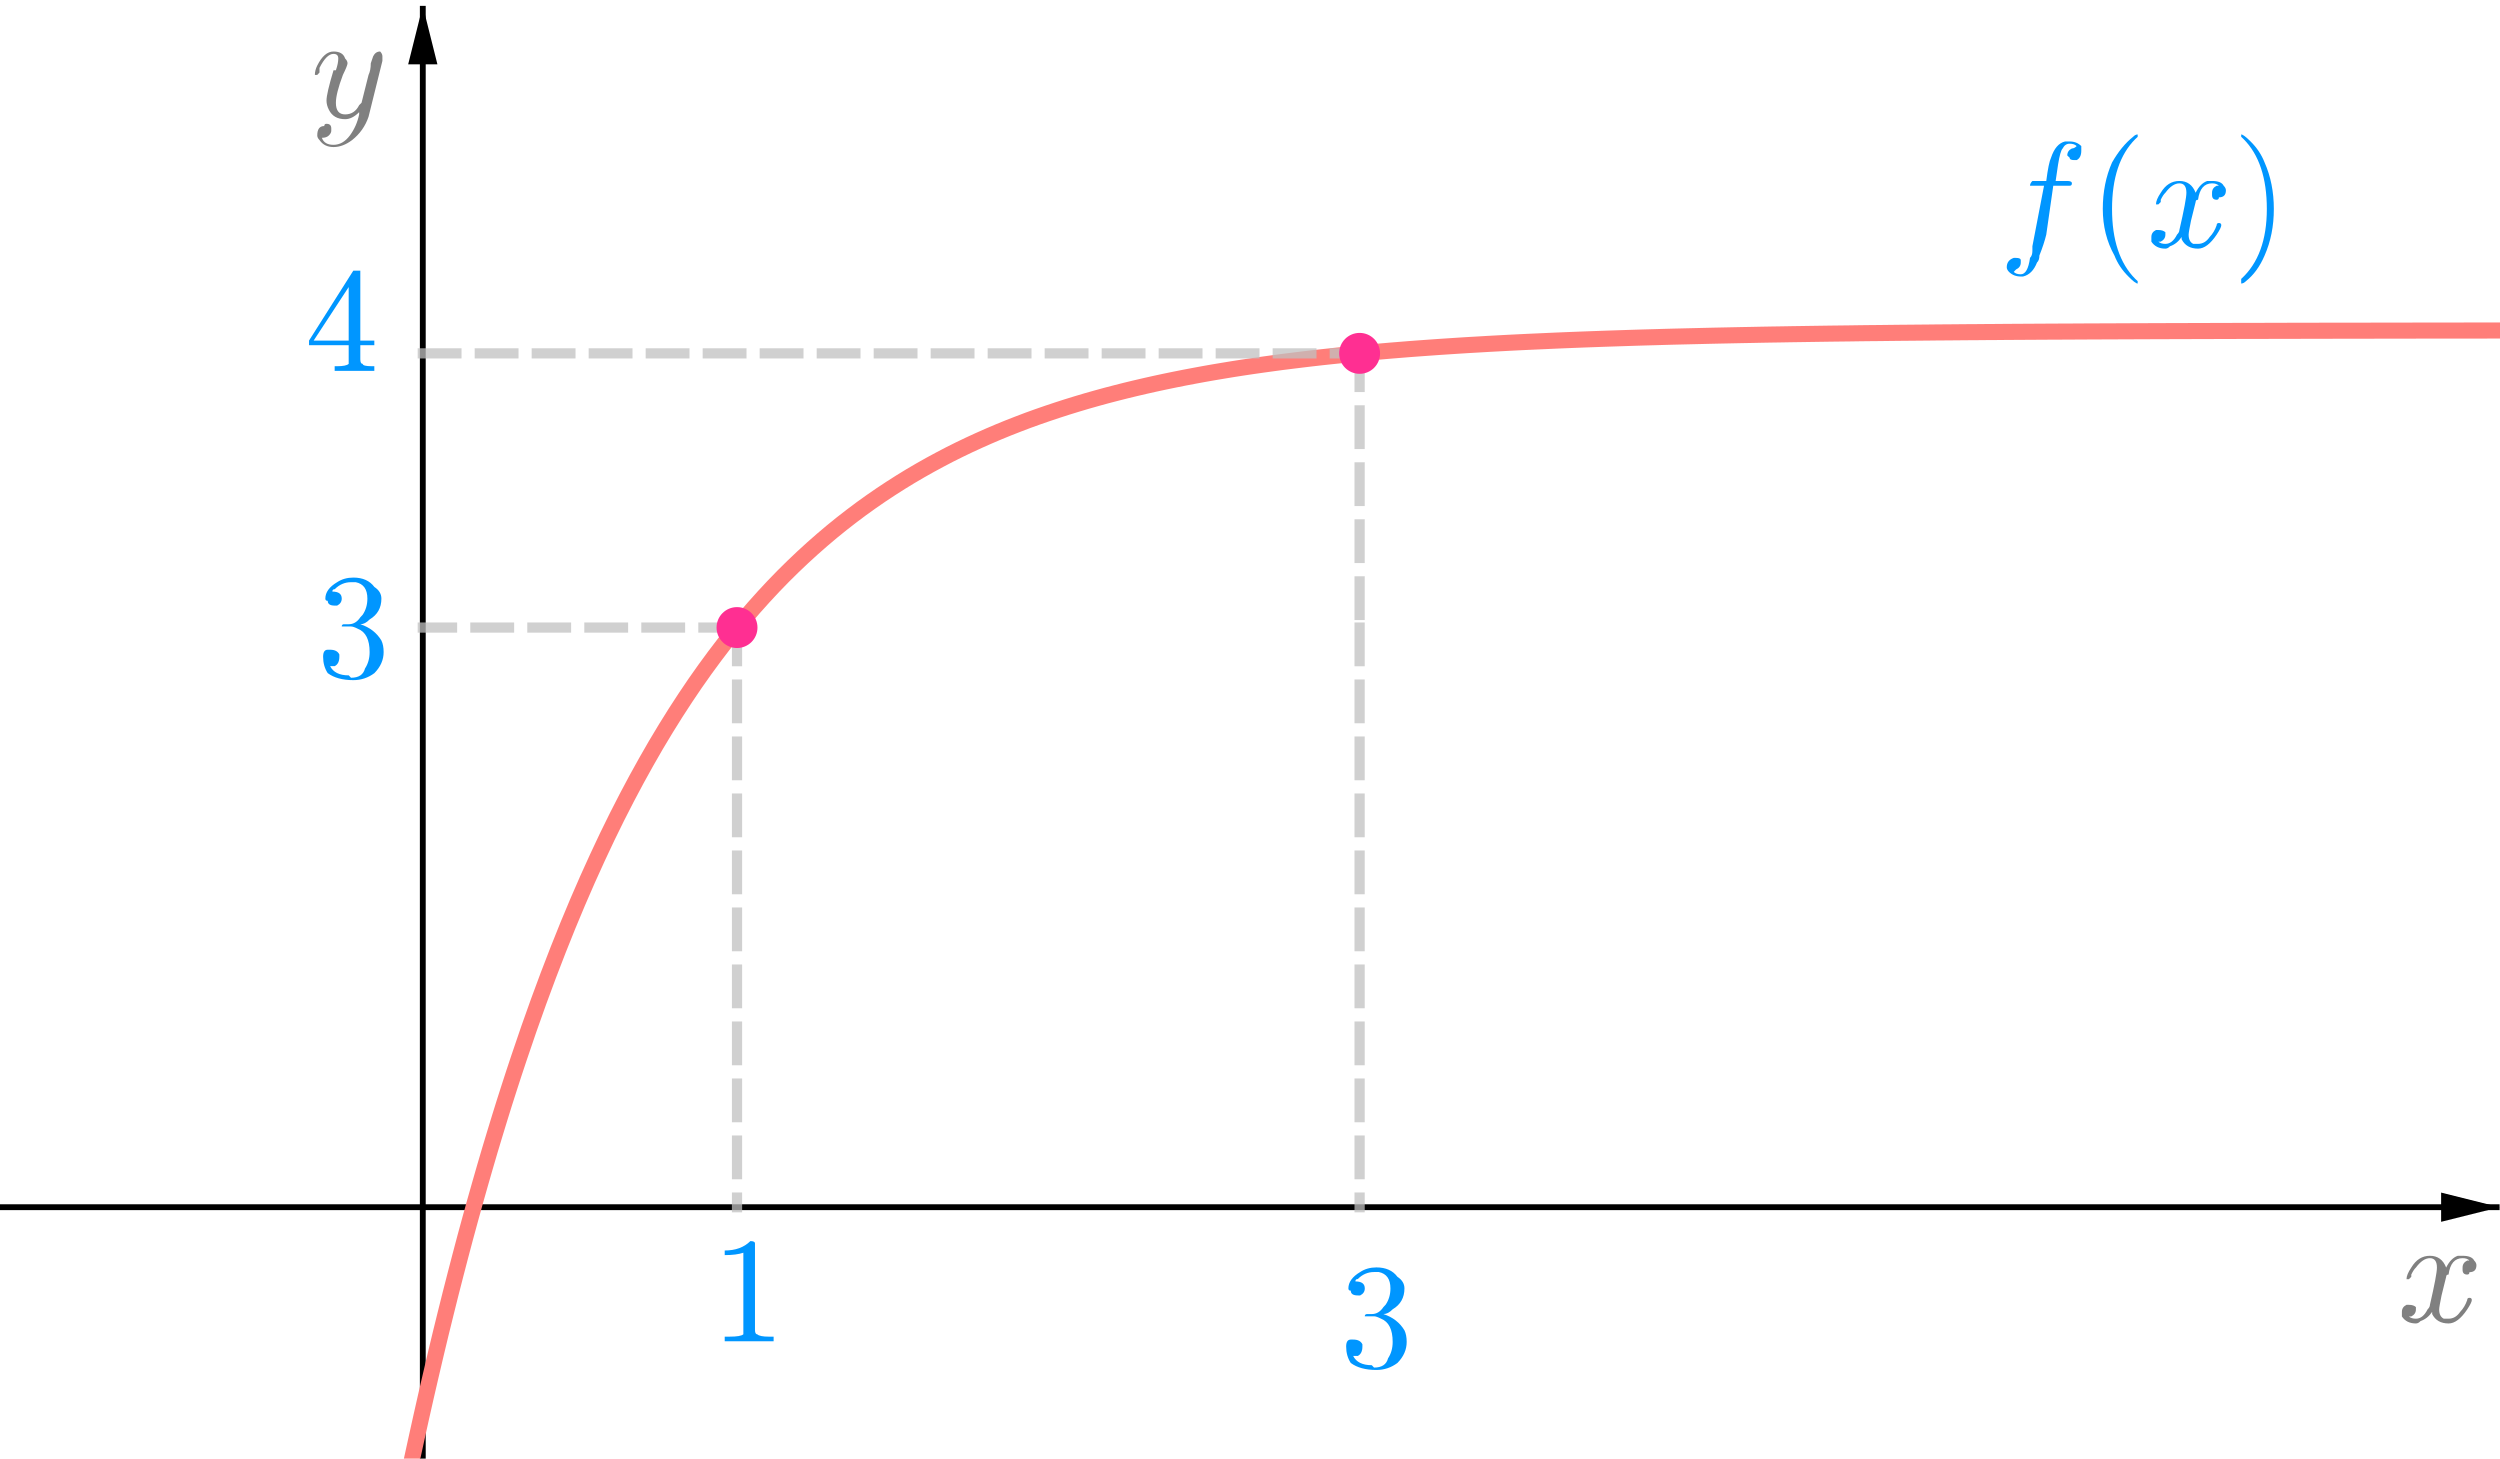 <?xml version="1.0" encoding="ISO-8859-1" standalone="no"?>

<svg 
     version="1.1"
     baseProfile="full"
     xmlns="http://www.w3.org/2000/svg"
     xmlns:xlink="http://www.w3.org/1999/xlink"
     xmlns:ev="http://www.w3.org/2001/xml-events"
     width="17.14cm"
     height="10.0cm"
     viewBox="0 0 855 499"
     >
<title>

</title>
<g stroke-linejoin="miter" stroke-dashoffset="0" stroke-dasharray="none" stroke-width="1" stroke-miterlimit="10.000" stroke-linecap="square">
<clipPath id="clipe83dcf0f-a707-48a5-87cb-e5e81d56fd5c">
  <path d="M 0 0 L 0 500.00 L 857.00 500.00 L 857.00 0 z"/>
</clipPath>
<g clip-path="url(#clip1)">
<g stroke-width="2" stroke-linecap="butt" fill="none" stroke-opacity="1" stroke="#000000">
  <path d="M 144.50 3 L 144.50 500.00"/>
</g> <!-- drawing style -->
</g> <!-- clip1 -->
<clipPath id="clip61754c3f-de34-42ec-a620-01c727277b73">
  <path d="M 0 0 L 0 500.00 L 857.00 500.00 L 857.00 0 z"/>
</clipPath>
<g clip-path="url(#clip2)">
<g fill-opacity="1" fill-rule="evenodd" stroke="none" fill="#000000">
  <path d="M 144.50 2 L 139.50 22.000 L 149.50 22.000"/>
</g> <!-- drawing style -->
</g> <!-- clip2 -->
<clipPath id="clip7a1cfddb-5a2f-455c-a044-4a45bc522fd7">
  <path d="M 0 0 L 0 500.00 L 857.00 500.00 L 857.00 0 z"/>
</clipPath>
<g clip-path="url(#clip3)">
<g stroke-width="2" stroke-linecap="butt" fill="none" stroke-opacity="1" stroke="#000000">
  <path d="M 0 413.00 L 854.00 413.00"/>
</g> <!-- drawing style -->
</g> <!-- clip3 -->
<clipPath id="clip5746c06f-155d-4f89-87e8-4db5fc952ccc">
  <path d="M 0 0 L 0 500.00 L 857.00 500.00 L 857.00 0 z"/>
</clipPath>
<g clip-path="url(#clip4)">
<g fill-opacity="1" fill-rule="evenodd" stroke="none" fill="#000000">
  <path d="M 855.00 413.00 L 835.00 408.00 L 835.00 418.00"/>
</g> <!-- drawing style -->
</g> <!-- clip4 -->
<g id="misc">
</g><!-- misc -->
<g id="layer0">
<clipPath id="clipfa8e1ebc-67f8-4036-aed2-adc17f40b0b2">
  <path d="M 0 0 L 0 500.00 L 857.00 500.00 L 857.00 0 z"/>
</clipPath>
<g clip-path="url(#clip5)">
<g stroke-linejoin="round" stroke-width="5.5" stroke-linecap="round" fill="none" stroke-opacity="1" stroke="#ff7e79">
  <path d="M 138.93 508.00 L 140.60 500.15 L 142.28 492.45 L 143.95 484.90 L 145.62 477.51 L 147.30 470.26 L 148.97 463.15 L 150.64 456.19 L 152.32 449.37 L 153.99 442.68 L 155.67 436.12 L 157.34 429.70 L 159.01 423.40 L 160.69 417.23 L 162.36 411.18 L 164.04 405.25 L 165.71 399.44 L 167.38 393.74 L 169.06 388.16 L 170.73 382.69 L 172.40 377.32 L 174.08 372.07 L 175.75 366.92 L 177.43 361.87 L 180.77 352.07 L 184.12 342.65 L 187.47 333.61 L 190.82 324.92 L 194.16 316.58 L 197.51 308.56 L 200.86 300.86 L 204.21 293.47 L 207.55 286.36 L 210.90 279.53 L 214.25 272.98 L 217.60 266.68 L 220.95 260.63 L 224.29 254.81 L 227.64 249.23 L 230.99 243.86 L 234.34 238.71 L 237.68 233.76 L 241.03 229.01 L 244.38 224.44 L 247.73 220.05 L 251.07 215.84 L 254.42 211.79 L 257.77 207.90 L 261.12 204.16 L 264.46 200.57 L 267.81 197.12 L 271.16 193.81 L 274.51 190.63 L 277.86 187.57 L 281.20 184.64 L 284.55 181.81 L 287.90 179.10 L 291.25 176.50 L 294.59 174.00 L 297.94 171.60 L 301.29 169.29 L 304.64 167.08 L 307.98 164.95 L 311.33 162.90 L 314.68 160.94 L 318.03 159.05 L 321.38 157.24 L 324.72 155.49 L 328.07 153.82 L 331.42 152.21 L 334.77 150.67 L 338.11 149.19 L 341.46 147.76 L 344.81 146.39 L 348.16 145.08 L 351.50 143.81 L 354.85 142.60 L 358.20 141.44 L 361.55 140.32 L 364.89 139.24 L 368.24 138.21 L 371.59 137.21 L 374.94 136.26 L 378.29 135.34 L 381.63 134.47 L 384.98 133.62 L 388.33 132.81 L 391.68 132.03 L 395.02 131.28 L 398.37 130.56 L 401.72 129.87 L 405.07 129.20 L 408.41 128.57 L 411.76 127.95 L 415.11 127.36 L 418.46 126.80 L 421.80 126.25 L 425.15 125.73 L 428.50 125.23 L 431.85 124.75 L 435.20 124.29 L 438.54 123.84 L 441.89 123.42 L 445.24 123.01 L 448.59 122.61 L 451.93 122.23 L 455.28 121.87 L 458.63 121.52 L 461.98 121.19 L 465.32 120.86 L 468.67 120.55 L 472.02 120.26 L 475.37 119.97 L 478.71 119.70 L 482.06 119.43 L 485.41 119.18 L 488.76 118.94 L 492.11 118.70 L 495.45 118.48 L 498.80 118.26 L 502.15 118.05 L 505.50 117.86 L 508.84 117.66 L 512.19 117.48 L 515.54 117.30 L 518.89 117.13 L 522.23 116.97 L 525.58 116.82 L 528.93 116.67 L 532.28 116.52 L 535.62 116.38 L 538.97 116.25 L 542.32 116.12 L 545.67 116.00 L 549.02 115.88 L 552.36 115.77 L 555.71 115.66 L 559.06 115.55 L 562.41 115.45 L 565.75 115.36 L 569.10 115.26 L 572.45 115.17 L 575.80 115.09 L 579.14 115.01 L 582.49 114.93 L 585.84 114.85 L 589.19 114.78 L 592.54 114.71 L 595.88 114.64 L 599.23 114.58 L 602.58 114.51 L 605.93 114.45 L 609.27 114.40 L 612.62 114.34 L 615.97 114.29 L 619.32 114.24 L 622.66 114.19 L 626.01 114.14 L 629.36 114.10 L 632.71 114.06 L 636.05 114.01 L 639.40 113.97 L 642.75 113.94 L 646.10 113.90 L 649.45 113.86 L 652.79 113.83 L 656.14 113.80 L 659.49 113.77 L 662.84 113.73 L 666.18 113.71 L 669.53 113.68 L 672.88 113.65 L 676.23 113.63 L 679.57 113.60 L 682.92 113.58 L 686.27 113.55 L 689.62 113.53 L 692.96 113.51 L 696.31 113.49 L 699.66 113.47 L 703.01 113.45 L 706.36 113.44 L 709.70 113.42 L 713.05 113.40 L 716.40 113.39 L 719.75 113.37 L 723.09 113.36 L 726.44 113.34 L 729.79 113.33 L 733.14 113.32 L 736.48 113.30 L 739.83 113.29 L 743.18 113.28 L 746.53 113.27 L 749.88 113.26 L 753.22 113.25 L 756.57 113.24 L 759.92 113.23 L 763.27 113.22 L 766.61 113.21 L 769.96 113.20 L 773.31 113.20 L 776.66 113.19 L 780.00 113.18 L 783.35 113.17 L 786.70 113.17 L 790.05 113.16 L 793.39 113.15 L 796.74 113.15 L 800.09 113.14 L 803.44 113.14 L 806.79 113.13 L 810.13 113.13 L 813.48 113.12 L 816.83 113.12 L 820.18 113.11 L 823.52 113.11 L 826.87 113.10 L 830.22 113.10 L 833.57 113.09 L 836.91 113.09 L 840.26 113.09 L 843.61 113.08 L 846.96 113.08 L 850.30 113.08 L 853.65 113.07 L 857.00 113.07"/>
<title>Function f</title>
<desc>f: y = 6 - ℯ^(2 - 0.6x)</desc>

</g> <!-- drawing style -->
</g> <!-- clip5 -->
<clipPath id="clip0d0a8870-b1f7-4848-84bd-eba74ef63c36">
  <path d="M 0 0 L 0 500.00 L 857.00 500.00 L 857.00 0 z"/>
</clipPath>
<g clip-path="url(#clip6)">
<g stroke-linejoin="round" stroke-dasharray="11.500,8" stroke-width="3.5" stroke-linecap="butt" fill="none" stroke-opacity=".749" stroke="#c0c0c0">
  <path d="M 252.00 214.70 L 252.00 413.00"/>
<title>Segment k</title>
<desc>Segment k: Segment A, D</desc>

</g> <!-- drawing style -->
</g> <!-- clip6 -->
<clipPath id="clip51c2bea9-9aab-4039-aa9e-59fb4cc0193b">
  <path d="M 0 0 L 0 500.00 L 857.00 500.00 L 857.00 0 z"/>
</clipPath>
<g clip-path="url(#clip7)">
<g stroke-linejoin="round" stroke-dasharray="11.500,8" stroke-width="3.5" stroke-linecap="butt" fill="none" stroke-opacity=".749" stroke="#c0c0c0">
  <path d="M 252.00 214.70 L 144.50 214.70"/>
<title>Segment l</title>
<desc>Segment l: Segment A, C</desc>

</g> <!-- drawing style -->
</g> <!-- clip7 -->
<clipPath id="clipe522d4df-e4bc-4b1f-accb-930efdaf8050">
  <path d="M 0 0 L 0 500.00 L 857.00 500.00 L 857.00 0 z"/>
</clipPath>
<g clip-path="url(#clip8)">
<g stroke-linejoin="round" stroke-dasharray="11.500,8" stroke-width="3.5" stroke-linecap="butt" fill="none" stroke-opacity=".749" stroke="#c0c0c0">
  <path d="M 465.00 120.89 L 465.00 214.70"/>
<title>Segment m</title>
<desc>Segment m: Segment B, F</desc>

</g> <!-- drawing style -->
</g> <!-- clip8 -->
<clipPath id="clipad0ddc42-5eda-4cac-92ef-4df18ef1ad7f">
  <path d="M 0 0 L 0 500.00 L 857.00 500.00 L 857.00 0 z"/>
</clipPath>
<g clip-path="url(#clip9)">
<g stroke-linejoin="round" stroke-dasharray="11.500,8" stroke-width="3.5" stroke-linecap="butt" fill="none" stroke-opacity=".749" stroke="#c0c0c0">
  <path d="M 465.00 214.70 L 465.00 413.00"/>
<title>Segment n</title>
<desc>Segment n: Segment F, E</desc>

</g> <!-- drawing style -->
</g> <!-- clip9 -->
<clipPath id="clip965c30af-5aa7-4e33-bbe3-59aff6d735b7">
  <path d="M 0 0 L 0 500.00 L 857.00 500.00 L 857.00 0 z"/>
</clipPath>
<g clip-path="url(#clip10)">
<g stroke-linejoin="round" stroke-dasharray="11.500,8" stroke-width="3.5" stroke-linecap="butt" fill="none" stroke-opacity=".749" stroke="#c0c0c0">
  <path d="M 144.50 120.89 L 465.00 120.89"/>
<title>Segment p</title>
<desc>Segment p: Segment G, B</desc>

</g> <!-- drawing style -->
</g> <!-- clip10 -->
<clipPath id="clip0b1682cb-b8cb-4f71-931b-9fb68c66ab6e">
  <path d="M 0 0 L 0 500.00 L 857.00 500.00 L 857.00 0 z"/>
</clipPath>
<g clip-path="url(#clip11)">
<g fill-opacity="1" fill-rule="nonzero" stroke="none" fill="#ff2f92">
  <path d="M 259.00 214.70 C 259.00 218.57 255.87 221.70 252.00 221.70 C 248.13 221.70 245.00 218.57 245.00 214.70 C 245.00 210.83 248.13 207.70 252.00 207.70 C 255.87 207.70 259.00 210.83 259.00 214.70 z"/>
<title>Point A</title>
<desc>Point A: Point on f</desc>

</g> <!-- drawing style -->
</g> <!-- clip11 -->
<clipPath id="clipdde73ade-0c1f-4317-ba71-900cd061dbad">
  <path d="M 0 0 L 0 500.00 L 857.00 500.00 L 857.00 0 z"/>
</clipPath>
<g clip-path="url(#clip12)">
<g fill-opacity="1" fill-rule="nonzero" stroke="none" fill="#ff2f92">
  <path d="M 472.00 120.89 C 472.00 124.76 468.87 127.89 465.00 127.89 C 461.13 127.89 458.00 124.76 458.00 120.89 C 458.00 117.03 461.13 113.89 465.00 113.89 C 468.87 113.89 472.00 117.03 472.00 120.89 z"/>
<title>Point B</title>
<desc>Point B: Point on f</desc>

</g> <!-- drawing style -->
</g> <!-- clip12 -->
<g transform="matrix(51.000, 0, 0, 51.000, 820.00, 451.96)">
<clipPath id="clipc3c1f109-2298-497d-91ed-b4fd404cba98">
  <path d="M -16.078 -8.862 L -16.078 .942 L .725 .942 L .725 -8.862 z"/>
</clipPath>
<g clip-path="url(#clip13)">
<g fill-opacity="1" fill-rule="nonzero" stroke="none" fill="#808080">
  <path d="M .328 -.297 L .297 -.172 Q .281 -.094 .281 -.078 Q .281 -.031 .312 -.016 Q .328 -.016 .344 -.016 Q .391 -.016 .422 -.062 Q .453 -.094 .469 -.141 Q .469 -.156 .484 -.156 Q .5 -.156 .5 -.141 Q .5 -.125 .469 -.078 Q .406 .016 .344 .016 Q .266 .016 .234 -.047 Q .234 -.062 .234 -.062 Q .203 -.016 .156 -0 Q .141 .016 .125 .016 Q .062 .016 .031 -.031 Q .031 -.031 .031 -.062 Q .031 -.094 .062 -.109 Q .078 -.109 .078 -.109 Q .109 -.109 .125 -.094 Q .125 -.078 .125 -.078 Q .125 -.047 .094 -.031 Q .078 -.031 .078 -.031 Q .094 -.016 .125 -.016 Q .172 -.016 .203 -.078 Q .219 -.094 .219 -.109 Q .266 -.312 .266 -.359 Q .266 -.422 .219 -.422 Q .172 -.422 .125 -.359 L .125 -.359 Q .125 -.359 .125 -.359 Q .109 -.344 .094 -.312 Q .094 -.312 .094 -.297 L .078 -.281 Q .078 -.281 .078 -.281 Q .062 -.281 .062 -.281 Q .062 -.312 .094 -.359 Q .141 -.438 .219 -.438 Q .297 -.438 .328 -.359 Q .359 -.422 .406 -.438 Q .422 -.438 .438 -.438 Q .5 -.438 .516 -.406 Q .531 -.391 .531 -.375 Q .531 -.328 .484 -.328 Q .484 -.312 .469 -.312 Q .438 -.312 .438 -.344 Q .438 -.344 .438 -.359 Q .438 -.391 .469 -.406 Q .469 -.406 .484 -.406 Q .469 -.422 .438 -.422 Q .359 -.422 .344 -.312 Q .328 -.312 .328 -.297 z"/>
<title>$x$</title>
<desc>text1 = “$x$”</desc>

</g> <!-- drawing style -->
</g> <!-- clip13 -->
</g> <!-- transform -->
<g transform="matrix(51.000, 0, 0, 51.000, 106.00, 39.958)">
<clipPath id="clipb3e4e079-d8d6-4e3e-962f-5b1dad36cf81">
  <path d="M -2.078 -.783 L -2.078 9.02 L 14.725 9.02 L 14.725 -.783 z"/>
</clipPath>
<g clip-path="url(#clip14)">
<g fill-opacity="1" fill-rule="nonzero" stroke="none" fill="#808080">
  <path d="M .484 -.375 L .391 -0 Q .359 .094 .281 .156 Q .219 .203 .156 .203 Q .094 .203 .062 .156 Q .047 .141 .047 .125 Q .047 .062 .094 .062 Q .094 .047 .109 .047 Q .141 .047 .141 .078 Q .141 .078 .141 .094 Q .141 .109 .125 .125 Q .109 .141 .078 .141 Q .094 .188 .156 .188 Q .219 .188 .266 .125 Q .312 .062 .328 -.016 Q .328 -.031 .328 -.031 Q .281 .016 .234 .016 Q .156 .016 .125 -.047 Q .109 -.078 .109 -.109 Q .109 -.156 .156 -.312 Q .156 -.312 .172 -.312 Q .188 -.359 .188 -.391 Q .188 -.422 .156 -.422 Q .109 -.422 .062 -.328 L .062 -.328 Q .062 -.312 .062 -.297 Q .047 -.281 .047 -.281 Q .031 -.281 .031 -.281 Q .031 -.312 .047 -.344 Q .094 -.438 .156 -.438 Q .219 -.438 .234 -.391 Q .25 -.375 .25 -.359 Q .25 -.344 .219 -.281 Q .172 -.156 .172 -.094 Q .172 -.016 .234 -.016 Q .297 -.016 .328 -.078 Q .344 -.094 .344 -.094 L .391 -.281 Q .406 -.312 .406 -.359 Q .422 -.406 .422 -.406 Q .438 -.438 .469 -.438 Q .484 -.422 .484 -.406 Q .484 -.391 .484 -.375 z"/>
<title>$y$</title>
<desc>text1_1 = “$y$”</desc>

</g> <!-- drawing style -->
</g> <!-- clip14 -->
</g> <!-- transform -->
<g transform="matrix(51.000, 0, 0, 51.000, 458.00, 467.87)">
<clipPath id="clipebce70de-c888-44c5-b0c2-6b760268a36f">
  <path d="M -8.98 -9.174 L -8.98 .63 L 7.824 .63 L 7.824 -9.174 z"/>
</clipPath>
<g clip-path="url(#clip15)">
<g fill-opacity="1" fill-rule="nonzero" stroke="none" fill="#0096ff">
  <path d="M .297 -.359 L .297 -.359 Q .391 -.328 .438 -.25 Q .453 -.219 .453 -.172 Q .453 -.094 .391 -.031 Q .328 .016 .25 .016 Q .141 .016 .078 -.031 Q .047 -.078 .047 -.141 Q .047 -.188 .078 -.188 Q .094 -.188 .094 -.188 Q .141 -.188 .156 -.156 Q .156 -.141 .156 -.141 Q .156 -.094 .125 -.078 Q .109 -.078 .094 -.078 Q .125 -.016 .219 -.016 Q .234 -0 .234 -0 Q .312 -0 .328 -.062 Q .359 -.109 .359 -.172 Q .359 -.297 .281 -.328 Q .25 -.344 .234 -.344 L .188 -.344 Q .172 -.344 .172 -.344 Q .172 -.359 .188 -.359 Q .203 -.359 .219 -.359 Q .266 -.359 .297 -.406 L .297 -.406 L .297 -.406 L .297 -.406 L .297 -.406 L .312 -.422 Q .344 -.469 .344 -.531 Q .344 -.625 .266 -.641 Q .25 -.641 .234 -.641 Q .172 -.641 .125 -.594 Q .109 -.594 .109 -.578 Q .172 -.578 .172 -.531 Q .172 -.5 .141 -.484 Q .125 -.484 .125 -.484 Q .078 -.484 .078 -.516 L .078 -.516 L .078 -.516 Q .062 -.516 .062 -.531 Q .062 -.594 .141 -.641 Q .188 -.672 .25 -.672 Q .344 -.672 .391 -.609 L .391 -.609 Q .438 -.578 .438 -.531 Q .438 -.438 .359 -.391 Q .328 -.359 .297 -.359 z"/>
<title>$3$</title>
<desc>text1_2 = “$3$”</desc>

</g> <!-- drawing style -->
</g> <!-- clip15 -->
</g> <!-- transform -->
<g transform="matrix(51.000, 0, 0, 51.000, 243.00, 458.87)">
<clipPath id="clipc049cd3f-d9c0-4109-b986-a8091c5385f4">
  <path d="M -4.765 -8.997 L -4.765 .807 L 12.039 .807 L 12.039 -8.997 z"/>
</clipPath>
<g clip-path="url(#clip16)">
<g fill-opacity="1" fill-rule="nonzero" stroke="none" fill="#0096ff">
  <path d="M .297 -.641 L .297 -.078 Q .297 -.047 .312 -.047 Q .328 -.031 .391 -.031 L .422 -.031 L .422 -0 Q .391 -0 .25 -0 Q .125 -0 .094 -0 L .094 -.031 L .125 -.031 Q .203 -.031 .219 -.047 L .219 -.047 Q .219 -.062 .219 -.078 L .219 -.594 Q .172 -.578 .094 -.578 L .094 -.609 Q .203 -.609 .266 -.672 Q .297 -.672 .297 -.656 L .297 -.656 L .297 -.656 Q .297 -.656 .297 -.641 z"/>
<title>$1$</title>
<desc>text1_3 = “$1$”</desc>

</g> <!-- drawing style -->
</g> <!-- clip16 -->
</g> <!-- transform -->
<g transform="matrix(51.000, 0, 0, 51.000, 684.00, 84.250)">
<clipPath id="clip952309df-7032-45ce-a15d-aa2a38349df8">
  <path d="M -13.412 -1.652 L -13.412 8.152 L 3.392 8.152 L 3.392 -1.652 z"/>
</clipPath>
<g clip-path="url(#clip17)">
<g fill-opacity="1" fill-rule="nonzero" stroke="none" fill="#0096ff">
  <path d="M .359 -.406 L .359 -.406 L .312 -.078 Q .297 -.016 .266 .062 Q .266 .094 .25 .109 Q .219 .188 .156 .203 Q .156 .203 .141 .203 Q .094 .203 .062 .172 Q .047 .156 .047 .141 Q .047 .094 .094 .078 Q .094 .078 .109 .078 Q .141 .078 .141 .094 Q .141 .109 .141 .109 Q .141 .141 .109 .156 Q .109 .156 .094 .172 Q .109 .188 .141 .188 Q .188 .188 .203 .078 Q .219 .062 .219 .031 L .219 -0 L .297 -.406 L .234 -.406 Q .203 -.406 .203 -.406 L .203 -.406 L .203 -.406 Q .203 -.422 .219 -.438 L .219 -.438 L .234 -.438 L .312 -.438 Q .328 -.562 .344 -.594 Q .375 -.688 .438 -.703 Q .453 -.703 .469 -.703 Q .516 -.703 .547 -.672 L .547 -.672 Q .547 -.656 .547 -.641 Q .547 -.594 .516 -.578 Q .516 -.578 .5 -.578 Q .469 -.578 .469 -.594 Q .453 -.609 .453 -.609 Q .453 -.641 .484 -.656 Q .5 -.656 .516 -.672 Q .5 -.688 .469 -.688 Q .438 -.688 .422 -.656 Q .406 -.641 .391 -.547 L .375 -.438 L .453 -.438 Q .484 -.438 .484 -.422 Q .484 -.406 .469 -.406 L .469 -.406 L .453 -.406 L .359 -.406 z"/>
<title>$f(x)$</title>
<desc>text1_4 = “$f(x)$”</desc>

</g> <!-- drawing style -->
</g> <!-- clip17 -->
</g> <!-- transform -->
<g transform="matrix(51.000, 0, 0, 51.000, 714.46, 84.250)">
<clipPath id="clipdc84800e-a2e7-4b2b-bb82-783ac1e87241">
  <path d="M -14.009 -1.652 L -14.009 8.152 L 2.795 8.152 L 2.795 -1.652 z"/>
</clipPath>
<g clip-path="url(#clip18)">
<g fill-opacity="1" fill-rule="nonzero" stroke="none" fill="#0096ff">
  <path d="M .328 .234 L .328 .234 Q .328 .25 .328 .25 Q .312 .25 .266 .203 Q .203 .141 .172 .062 Q .094 -.078 .094 -.25 Q .094 -.422 .156 -.562 Q .219 -.672 .297 -.734 Q .312 -.75 .328 -.75 Q .328 -.75 .328 -.734 Q .328 -.734 .312 -.719 Q .156 -.562 .156 -.25 Q .156 .062 .312 .219 Q .328 .234 .328 .234 z"/>
<title>$f(x)$</title>
<desc>text1_4 = “$f(x)$”</desc>

</g> <!-- drawing style -->
</g> <!-- clip18 -->
</g> <!-- transform -->
<g transform="matrix(51.000, 0, 0, 51.000, 734.29, 84.250)">
<clipPath id="clip6223cdb9-0241-4265-86b8-977a2b37fdfc">
  <path d="M -14.398 -1.652 L -14.398 8.152 L 2.406 8.152 L 2.406 -1.652 z"/>
</clipPath>
<g clip-path="url(#clip19)">
<g fill-opacity="1" fill-rule="nonzero" stroke="none" fill="#0096ff">
  <path d="M .328 -.297 L .297 -.172 Q .281 -.094 .281 -.078 Q .281 -.031 .312 -.016 Q .328 -.016 .344 -.016 Q .391 -.016 .422 -.062 Q .453 -.094 .469 -.141 Q .469 -.156 .484 -.156 Q .5 -.156 .5 -.141 Q .5 -.125 .469 -.078 Q .406 .016 .344 .016 Q .266 .016 .234 -.047 Q .234 -.062 .234 -.062 Q .203 -.016 .156 -0 Q .141 .016 .125 .016 Q .062 .016 .031 -.031 Q .031 -.031 .031 -.062 Q .031 -.094 .062 -.109 Q .078 -.109 .078 -.109 Q .109 -.109 .125 -.094 Q .125 -.078 .125 -.078 Q .125 -.047 .094 -.031 Q .078 -.031 .078 -.031 Q .094 -.016 .125 -.016 Q .172 -.016 .203 -.078 Q .219 -.094 .219 -.109 Q .266 -.312 .266 -.359 Q .266 -.422 .219 -.422 Q .172 -.422 .125 -.359 L .125 -.359 Q .125 -.359 .125 -.359 Q .109 -.344 .094 -.312 Q .094 -.312 .094 -.297 L .078 -.281 Q .078 -.281 .078 -.281 Q .062 -.281 .062 -.281 Q .062 -.312 .094 -.359 Q .141 -.438 .219 -.438 Q .297 -.438 .328 -.359 Q .359 -.422 .406 -.438 Q .422 -.438 .438 -.438 Q .5 -.438 .516 -.406 Q .531 -.391 .531 -.375 Q .531 -.328 .484 -.328 Q .484 -.312 .469 -.312 Q .438 -.312 .438 -.344 Q .438 -.344 .438 -.359 Q .438 -.391 .469 -.406 Q .469 -.406 .484 -.406 Q .469 -.422 .438 -.422 Q .359 -.422 .344 -.312 Q .328 -.312 .328 -.297 z"/>
<title>$f(x)$</title>
<desc>text1_4 = “$f(x)$”</desc>

</g> <!-- drawing style -->
</g> <!-- clip19 -->
</g> <!-- transform -->
<g transform="matrix(51.000, 0, 0, 51.000, 763.44, 84.250)">
<clipPath id="clip20454161-ce17-46bc-85bc-7fa009d3a4b9">
  <path d="M -14.969 -1.652 L -14.969 8.152 L 1.835 8.152 L 1.835 -1.652 z"/>
</clipPath>
<g clip-path="url(#clip20)">
<g fill-opacity="1" fill-rule="nonzero" stroke="none" fill="#0096ff">
  <path d="M .281 -.25 L .281 -.25 Q .281 -.078 .219 .062 Q .172 .172 .094 .234 Q .078 .25 .062 .25 Q .062 .25 .062 .234 Q .062 .234 .062 .219 Q .234 .062 .234 -.25 Q .234 -.562 .078 -.719 L .078 -.719 Q .062 -.734 .062 -.734 Q .062 -.75 .062 -.75 Q .078 -.75 .125 -.703 Q .188 -.641 .219 -.562 Q .281 -.422 .281 -.25 z"/>
<title>$f(x)$</title>
<desc>text1_4 = “$f(x)$”</desc>

</g> <!-- drawing style -->
</g> <!-- clip20 -->
</g> <!-- transform -->
<g transform="matrix(51.000, 0, 0, 51.000, 108.00, 231.87)">
<clipPath id="clip28ac3615-aff6-49cd-a1f2-5c9cb28982e7">
  <path d="M -2.118 -4.546 L -2.118 5.258 L 14.686 5.258 L 14.686 -4.546 z"/>
</clipPath>
<g clip-path="url(#clip21)">
<g fill-opacity="1" fill-rule="nonzero" stroke="none" fill="#0096ff">
  <path d="M .297 -.359 L .297 -.359 Q .391 -.328 .438 -.25 Q .453 -.219 .453 -.172 Q .453 -.094 .391 -.031 Q .328 .016 .25 .016 Q .141 .016 .078 -.031 Q .047 -.078 .047 -.141 Q .047 -.188 .078 -.188 Q .094 -.188 .094 -.188 Q .141 -.188 .156 -.156 Q .156 -.141 .156 -.141 Q .156 -.094 .125 -.078 Q .109 -.078 .094 -.078 Q .125 -.016 .219 -.016 Q .234 -0 .234 -0 Q .312 -0 .328 -.062 Q .359 -.109 .359 -.172 Q .359 -.297 .281 -.328 Q .25 -.344 .234 -.344 L .188 -.344 Q .172 -.344 .172 -.344 Q .172 -.359 .188 -.359 Q .203 -.359 .219 -.359 Q .266 -.359 .297 -.406 L .297 -.406 L .297 -.406 L .297 -.406 L .297 -.406 L .312 -.422 Q .344 -.469 .344 -.531 Q .344 -.625 .266 -.641 Q .25 -.641 .234 -.641 Q .172 -.641 .125 -.594 Q .109 -.594 .109 -.578 Q .172 -.578 .172 -.531 Q .172 -.5 .141 -.484 Q .125 -.484 .125 -.484 Q .078 -.484 .078 -.516 L .078 -.516 L .078 -.516 Q .062 -.516 .062 -.531 Q .062 -.594 .141 -.641 Q .188 -.672 .25 -.672 Q .344 -.672 .391 -.609 L .391 -.609 Q .438 -.578 .438 -.531 Q .438 -.438 .359 -.391 Q .328 -.359 .297 -.359 z"/>
<title>$3$</title>
<desc>text1_5 = “$3$”</desc>

</g> <!-- drawing style -->
</g> <!-- clip21 -->
</g> <!-- transform -->
<g transform="matrix(51.000, 0, 0, 51.000, 104.00, 126.87)">
<clipPath id="clipc9d730fe-da43-4ccd-a715-9d82b99ad4b5">
  <path d="M -2.039 -2.488 L -2.039 7.316 L 14.765 7.316 L 14.765 -2.488 z"/>
</clipPath>
<g clip-path="url(#clip22)">
<g fill-opacity="1" fill-rule="nonzero" stroke="none" fill="#0096ff">
  <path d="M .031 -.172 L .031 -.203 L .328 -.672 Q .344 -.672 .359 -.672 Q .375 -.672 .375 -.672 L .375 -.656 L .375 -.203 L .469 -.203 L .469 -.172 L .375 -.172 L .375 -.078 Q .375 -.047 .391 -.047 Q .391 -.031 .453 -.031 L .469 -.031 L .469 -0 Q .422 -0 .328 -0 Q .234 -0 .203 -0 L .203 -.031 L .219 -.031 Q .281 -.031 .297 -.047 Q .297 -.062 .297 -.078 L .297 -.172 L .031 -.172 z M .297 -.203 L .297 -.562 L .062 -.203 L .297 -.203 z"/>
<title>$4$</title>
<desc>text1_6 = “$4$”</desc>

</g> <!-- drawing style -->
</g> <!-- clip22 -->
</g> <!-- transform -->
</g><!-- layer0 -->
</g> <!-- default stroke -->
</svg> <!-- bounding box -->
